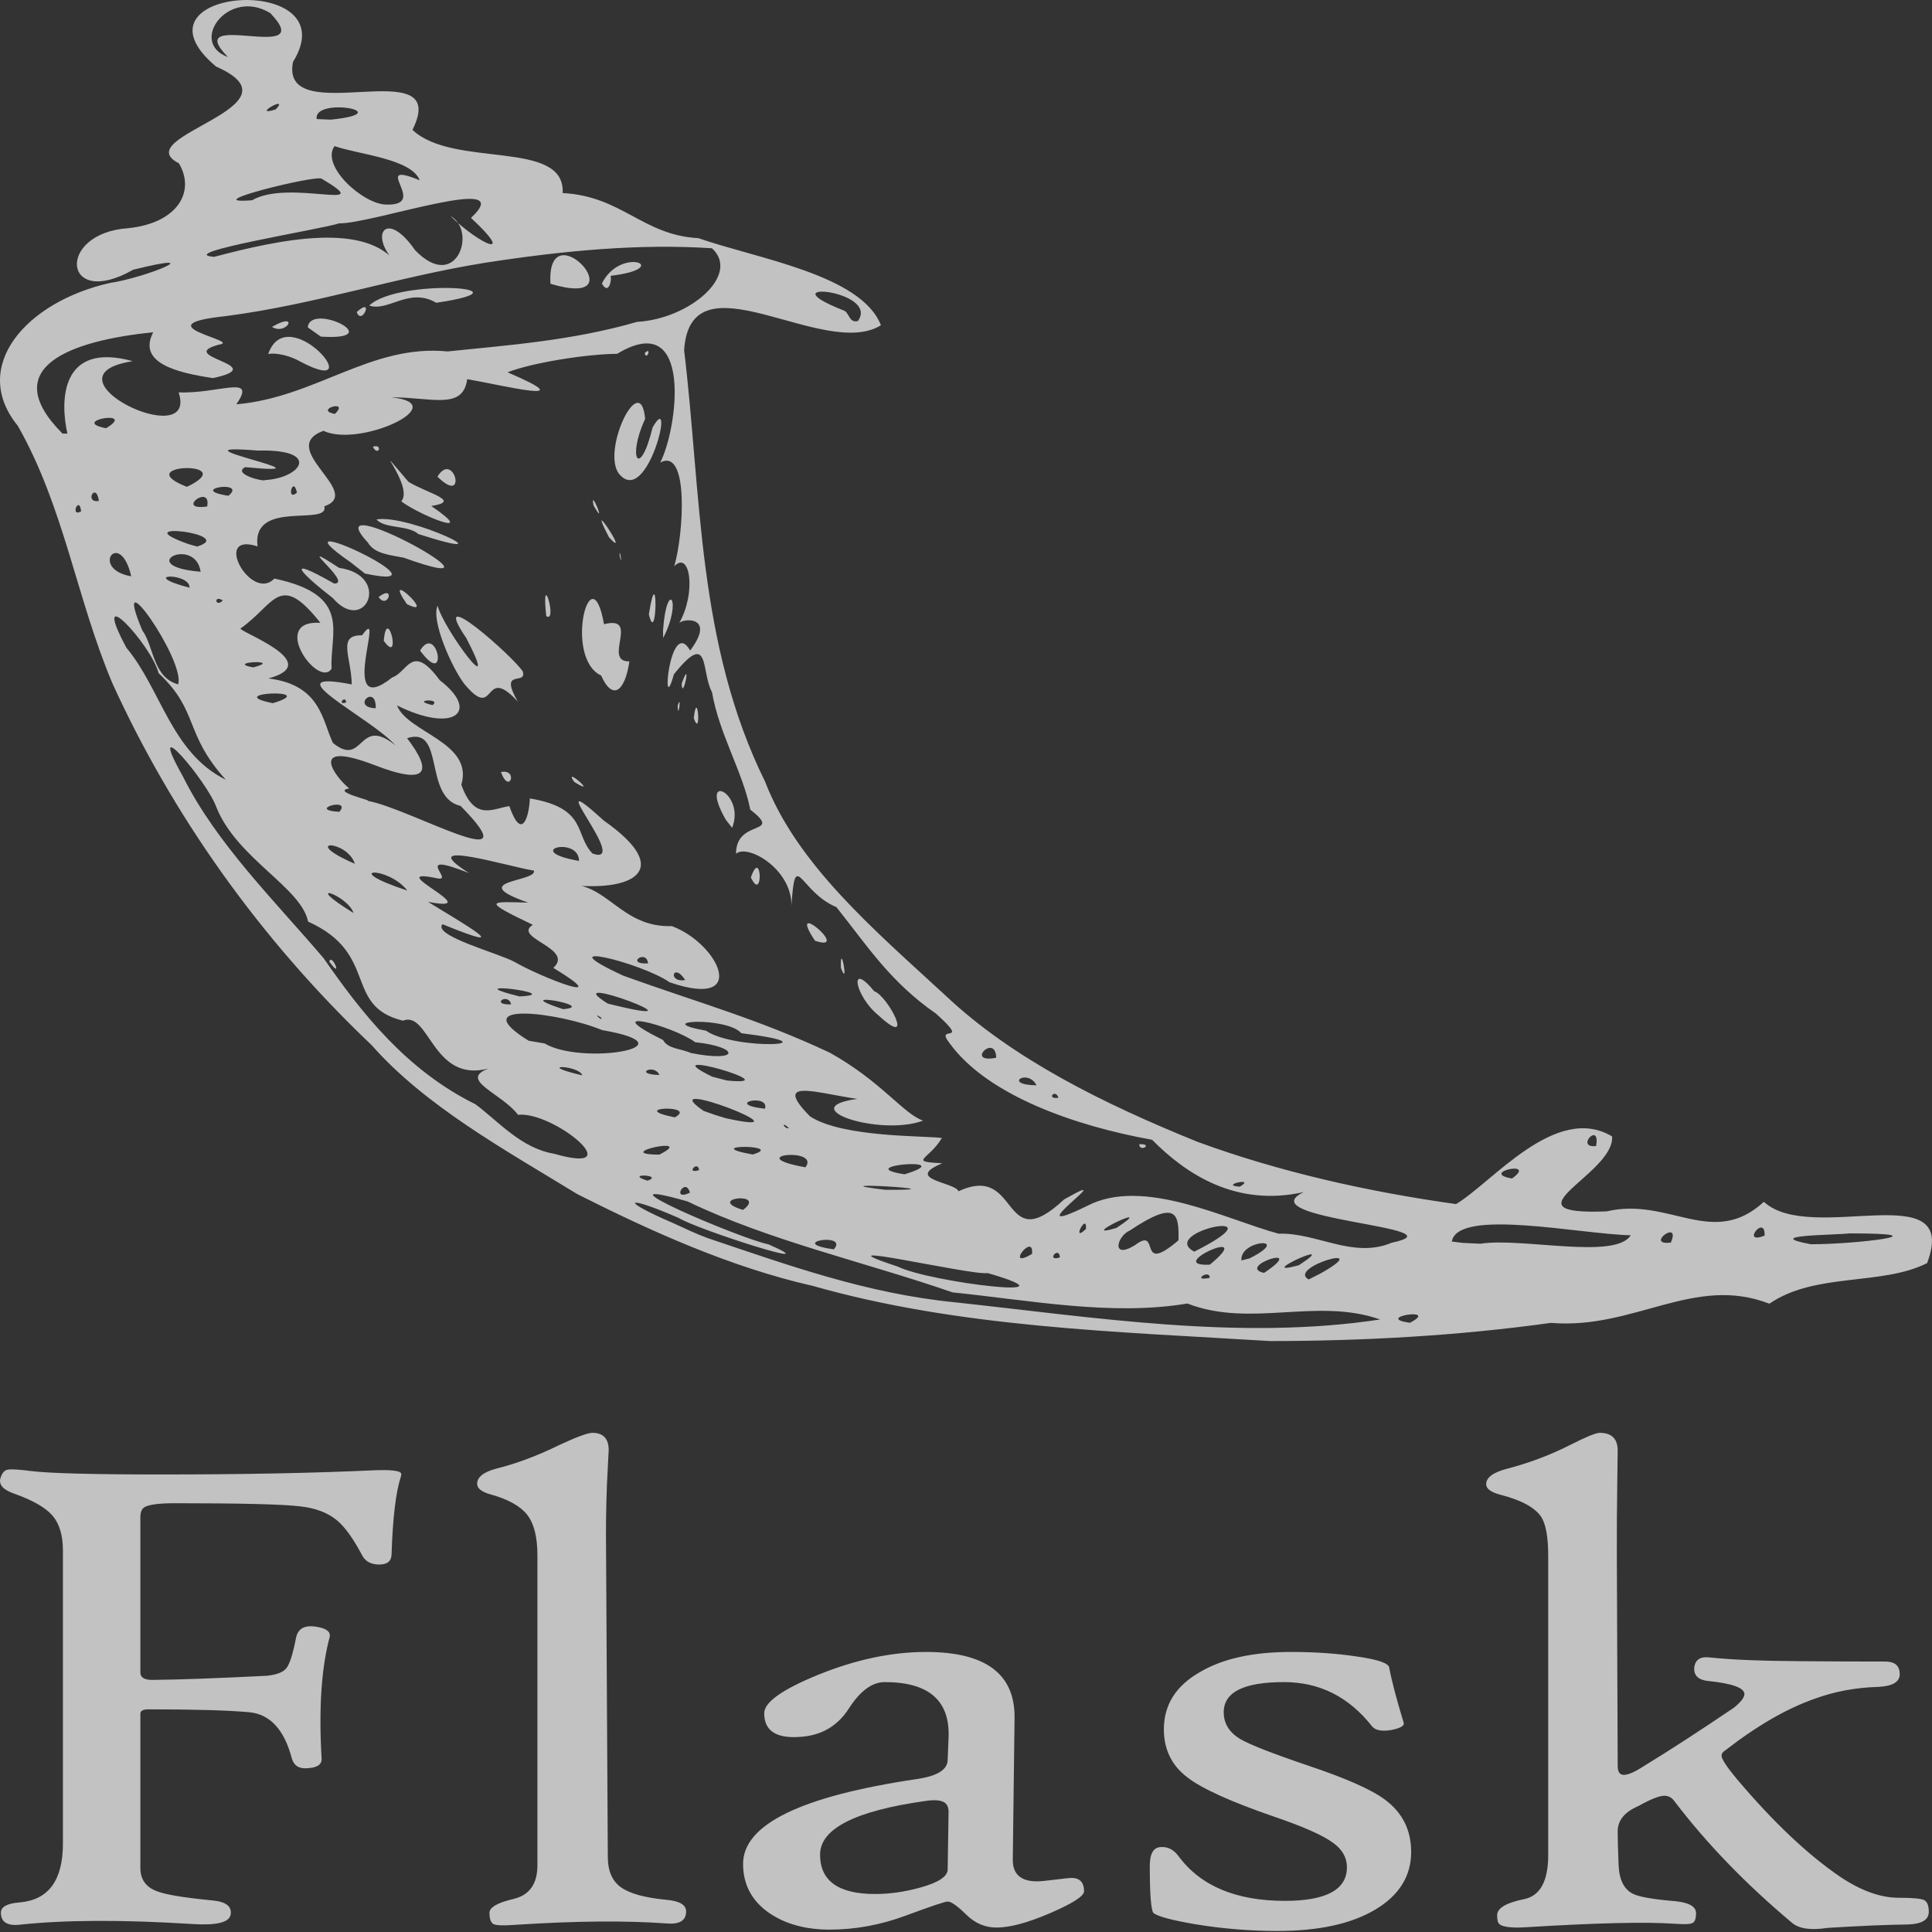 <svg width="60" height="60" viewBox="0 0 60 60" fill="none" xmlns="http://www.w3.org/2000/svg">
<rect x="0" y="0" width="60" height="60" fill="#333333" stroke="none"/>
<path d="M17.93 37.085C15.645 35.687 13.207 34.346 11.541 32.457C8.035 29.127 5.336 25.271 3.49 21.219C2.375 18.583 1.993 15.758 0.554 13.225C-0.95 11.385 0.813 9.375 3.403 8.79C4.555 8.617 6.583 7.771 4.135 8.377C1.941 9.629 1.729 7.239 3.979 7.087C5.515 6.929 6.08 5.951 5.555 5.071C3.905 4.234 9.552 3.315 6.71 2.067C3.753 -0.417 10.849 -0.895 9.098 1.926C8.68 4.095 14.059 1.528 12.81 4.033C14.079 5.237 17.561 4.308 17.474 5.995C19.322 6.094 19.956 7.303 21.689 7.396C23.489 8.028 26.747 8.525 27.358 10.102C25.575 11.2 21.446 7.833 21.246 10.874C21.786 15.367 21.648 19.995 23.76 24.274C24.759 26.864 27.182 28.904 29.369 30.921C31.463 32.897 34.298 34.289 37.188 35.46C39.723 36.39 42.456 37.007 45.219 37.394C46.34 36.727 48.318 34.248 50.065 35.293C50.149 36.469 46.597 37.75 49.898 37.62C51.838 37.164 53.182 38.786 54.779 37.323C56.251 38.679 60.894 36.457 59.847 39.228C58.431 39.939 56.367 39.51 54.95 40.488C52.612 39.579 50.752 41.3 48.163 41.083C45.29 41.483 42.365 41.645 39.452 41.648C34.672 41.355 29.791 41.231 25.244 39.935C22.681 39.356 20.182 38.221 17.93 37.085V37.085ZM21.967 38.447C24.468 39.288 26.914 40.175 29.656 40.444C34.005 40.913 38.497 41.638 42.862 40.978C40.887 40.284 38.844 41.247 36.876 40.482C34.516 40.877 31.983 40.38 29.582 40.136C26.854 39.19 23.909 38.541 21.354 37.312C18.16 36.405 23.005 38.476 23.867 38.644C25.863 39.525 21.672 38.192 21.081 37.826C19.409 37.096 19.196 37.249 20.916 37.989C21.262 38.147 21.604 38.313 21.967 38.447V38.447ZM17.207 35.83C19.631 36.529 17.196 34.504 16.087 34.621C15.594 33.956 14.206 33.536 15.185 33.18C13.425 33.656 13.34 31.371 12.513 31.698C10.649 31.24 11.788 29.618 9.567 28.621C9.364 27.571 7.362 26.662 6.724 25.079C6.442 24.268 4.46 21.942 5.677 24.107C6.713 26.191 8.535 27.978 10.053 29.761C11.23 31.459 12.621 33.235 14.766 34.294C15.489 34.834 16.186 35.66 17.207 35.83H17.207ZM10.225 29.863C10.309 29.578 10.668 30.48 10.225 29.863V29.863ZM20.111 36.667C20.647 36.48 19.339 36.431 20.111 36.667V36.667ZM21.426 37.04C21.29 36.525 20.825 37.329 21.426 37.04V37.04ZM23.074 37.575C23.857 36.993 21.864 37.208 23.074 37.575V37.575ZM25.897 38.799C26.373 38.252 24.372 38.593 25.897 38.799V38.799ZM20.476 35.858C21.692 35.245 18.902 35.85 20.476 35.858V35.858ZM21.711 36.338C21.676 36.014 21.271 36.483 21.711 36.338V36.338ZM27.886 39.337C28.879 39.825 33.684 40.405 30.675 39.537C30.171 39.62 25.096 38.42 27.886 39.337V39.337ZM18.084 33.396C17.987 33.072 16.541 33.037 18.084 33.396V33.396ZM20.957 34.701C21.706 34.294 19.404 34.387 20.957 34.701V34.701ZM23.375 35.854C24.45 35.539 21.634 35.538 23.375 35.854V35.854ZM16.913 32.405C18.078 33.1 21.612 32.494 18.697 31.99C17.371 31.44 14.382 31.064 16.419 32.321L16.913 32.405ZM25.014 36.252C25.5 35.609 22.978 35.884 25.014 36.252V36.252ZM22.552 34.73C25.4 35.356 20.157 33.328 21.849 34.499L22.225 34.631L22.552 34.73ZM27.488 36.95C30.185 36.969 25.051 36.66 27.488 36.95V36.95ZM15.875 31.191C15.769 30.8 15.21 31.223 15.875 31.191V31.191ZM32.05 38.941C32.122 38.235 31.17 39.467 32.05 38.941V38.941ZM20.479 33.384C20.315 33.012 19.636 33.368 20.479 33.384V33.384ZM16.131 30.945C17.679 30.872 14.01 30.414 16.131 30.945V30.945ZM10.98 28.355C10.787 27.777 9.296 27.316 10.98 28.355V28.355ZM24.502 35.032C24.218 34.78 24.369 35.087 24.502 35.032V35.032ZM32.917 39.051C32.891 38.666 32.459 39.196 32.917 39.051V39.051ZM23.757 34.433C23.909 33.937 22.436 34.283 23.757 34.433V34.433ZM17.487 31.341C18.64 31.245 15.64 30.735 17.487 31.341V31.341ZM28.093 36.469C29.889 35.916 26.343 36.199 28.093 36.469V36.469ZM22.577 33.556C24.646 33.763 20.114 32.46 22.122 33.439L22.577 33.556ZM29.768 36.996C31.701 36.098 31.063 39.101 33.046 37.25C35.002 36.139 31.357 38.624 33.767 37.448C35.511 36.54 38.085 37.879 39.711 38.314C40.88 38.27 42.018 39.101 43.218 38.595C45.526 38.111 38.703 37.877 40.491 37.02C38.38 37.498 36.819 36.45 35.78 35.397C33.411 34.971 30.672 34.029 29.489 32.396C29.006 31.785 30.185 32.484 29.072 31.482C27.645 30.494 26.933 29.372 25.975 28.171C24.83 27.697 24.695 26.298 24.58 28.125C24.59 26.972 23.198 26.195 22.858 26.517C22.851 25.407 24.347 25.964 23.3 25.142C23.076 23.991 22.333 22.792 22.111 21.492C21.765 20.866 22.062 19.524 20.928 20.942C20.516 22.441 20.792 19.101 21.434 20.202C22.277 19.078 21.13 19.21 21.084 19.366C21.633 18.418 21.432 17.072 20.94 17.585C21.233 16.58 21.403 13.886 20.504 14.364C21.049 13.312 21.538 9.553 19.169 10.987C18.209 10.998 16.547 11.258 15.762 11.562C18.225 12.618 15.514 11.943 14.51 11.775C14.379 12.753 13.386 12.331 12.145 12.34C14.128 12.531 11.179 13.918 10.044 13.379C8.566 13.928 11.318 15.299 10.073 15.723C10.226 16.362 7.811 15.492 7.999 16.969C6.566 16.499 7.803 18.719 8.52 17.968C10.959 18.482 10.237 19.652 10.298 20.764C9.901 21.412 8.337 19.242 9.95 19.342C8.677 17.733 8.542 18.76 7.484 19.508C7.239 19.561 10.182 20.571 8.335 21.07C9.96 21.265 10.007 22.372 10.338 23.072C11.314 23.864 11.113 22.198 12.283 23.15C11.543 22.302 8.366 20.761 10.924 21.255C10.91 20.402 10.461 19.714 11.245 19.73C12.023 18.637 10.432 22.428 12.182 21.038C12.666 20.873 12.787 19.943 13.658 21.126C14.922 22.094 14.114 22.795 12.33 21.908C12.649 22.751 14.717 23.052 14.327 24.369C14.739 25.529 15.316 25.102 15.818 25.035C16.212 26.161 16.436 25.333 16.455 24.796C18.258 25.097 17.835 25.927 18.401 26.507C19.644 26.943 16.622 23.548 18.755 25.486C21 27.063 19.598 27.721 17.583 27.469C18.858 27.389 19.268 28.811 20.864 28.761C22.318 29.299 23.304 31.367 20.796 30.506C19.927 29.896 16.848 29.143 19.363 30.303C21.684 31.141 23.529 31.64 25.768 32.691C27.37 33.581 28.062 34.6 28.669 34.802C27.322 35.303 24.611 34.402 26.625 34.127C25.368 33.949 23.955 33.454 25.158 34.672C26.182 35.337 28.782 35.267 29.25 35.342C28.855 36.019 28.176 36.073 29.265 36.126C28.05 36.63 29.656 36.709 29.768 36.996H29.768ZM27.282 31.533C26.542 30.931 26.35 29.804 27.15 30.784C27.561 30.913 28.464 32.627 27.282 31.533ZM35.379 35.535C35.84 35.511 35.392 35.808 35.379 35.535V35.535ZM26.115 30.057C26.085 29.147 26.381 30.759 26.115 30.057V30.057ZM25.31 29.215C24.378 27.816 26.482 29.611 25.31 29.215V29.215ZM15.556 23.977C16.104 23.864 15.826 24.704 15.556 23.977V23.977ZM23.319 27.251C23.655 26.269 23.713 28.074 23.319 27.251V27.251ZM17.835 24.284C17.449 23.742 18.643 24.792 17.835 24.284V24.284ZM22.54 25.457C21.659 23.921 23.166 24.617 22.737 25.709L22.54 25.457ZM14.425 21.246C14.032 20.742 13.38 19.263 13.59 18.811C13.779 19.547 15.6 21.976 14.482 19.818C13.248 18.009 15.958 20.404 16.237 20.856C16.367 21.305 15.475 20.734 16.079 21.786C14.977 20.588 15.429 22.448 14.425 21.246ZM11.918 19.901C12.021 18.729 12.492 20.705 11.918 19.901V19.901ZM13.046 20.204C13.584 19.319 13.958 21.437 13.046 20.204V20.204ZM10.332 18.57C9.398 17.847 8.723 17.182 10.376 18.122C11.012 18.141 8.96 16.609 10.53 17.635C12.179 17.869 11.343 19.74 10.332 18.57ZM11.757 18.542C12.3 18.123 12.045 18.953 11.757 18.542V18.542ZM12.635 18.76C11.812 17.561 13.633 19.263 12.635 18.76V18.76ZM10.891 17.464C8.177 15.583 14.301 18.446 11.334 17.812L10.891 17.464ZM18.669 20.979C17.494 20.432 18.356 17.121 18.758 19.385C19.9 19.097 18.695 20.555 19.546 20.54C19.413 21.459 19.031 21.79 18.669 20.979ZM21.546 22.303C21.661 21.305 21.788 22.985 21.546 22.303V22.303ZM21.046 21.918C21.175 21.492 21.058 22.42 21.046 21.918V21.918ZM11.423 16.846C9.679 14.973 16.491 18.739 12.54 17.32C12.128 17.236 11.63 17.206 11.423 16.846ZM16.963 19.131C16.798 17.554 17.331 19.392 16.963 19.131V19.131ZM21.169 21.231C21.494 20.333 21.194 21.825 21.169 21.231V21.231ZM11.691 16.131C12.727 15.959 15.986 17.547 12.994 16.585C12.662 16.298 11.952 16.428 11.691 16.131V16.131ZM20.591 19.583C20.701 17.971 21.21 18.62 20.595 19.814L20.591 19.582V19.583ZM12.462 15.57C12.885 15.088 11.34 13.391 12.684 14.962C13.265 15.32 14.365 15.563 13.394 15.714C14.922 16.762 13.022 15.998 12.462 15.57ZM20.151 19.079C20.442 17.243 20.409 20.155 20.151 19.079V19.079ZM11.579 13.874C11.903 13.767 11.751 14.209 11.579 13.874V13.874ZM13.585 14.803C14.102 13.96 14.537 15.743 13.585 14.803V14.803ZM19.242 17.251C19.237 16.928 19.349 17.722 19.242 17.251V17.251ZM18.914 16.687C18.129 15.18 19.645 17.485 18.914 16.687V16.687ZM18.433 15.698C18.301 15.076 18.88 16.481 18.433 15.698V15.698ZM19.217 14.706C18.678 13.968 19.898 11.451 20.035 13.012C19.466 14.228 19.87 14.908 20.266 13.277C20.998 11.993 20.108 15.811 19.217 14.706ZM20.023 10.963C20.258 10.739 20.076 11.233 20.023 10.963V10.963ZM18.677 31.609C18.358 31.392 18.718 31.747 18.677 31.609V31.609ZM21.451 32.701C22.994 33.01 22.986 32.514 21.591 32.367C20.842 31.824 18.474 31.248 20.594 32.3C20.733 32.577 21.176 32.569 21.451 32.701ZM15.973 29.869C16.822 30.363 19.175 31.267 17.184 30.058C17.855 29.451 15.899 29.128 16.548 28.721C14.897 27.935 15.245 28.006 16.402 28.031C14.419 27.34 16.689 27.392 16.582 27.038C15.817 26.921 12.782 25.989 14.568 27.115C12.753 26.395 14.135 27.383 13.587 27.279C11.731 26.886 15.239 28.379 13.293 28.008C14.356 28.664 16.157 29.689 13.742 28.702C13.425 29.058 15.471 29.599 15.973 29.869H15.973ZM18.874 31.167C22.401 32.051 17.144 30.085 18.874 31.167V31.167ZM33.725 38.167C33.771 37.622 33.243 38.632 33.725 38.167V38.167ZM35.251 38.667C36.065 38.054 35.285 39.645 36.6 38.517C36.614 37.709 36.56 37.232 35.089 38.214C34.682 38.389 34.502 39.132 35.251 38.667V38.667ZM11.021 26.826C10.771 26.062 9.27 26.065 11.021 26.826V26.826ZM12.65 27.657C12.045 26.876 10.491 26.95 12.65 27.657V27.657ZM21.924 32.009C22.83 32.635 26.082 32.468 23.023 32.087C22.571 31.565 20.148 31.691 21.924 32.009ZM34.67 38.135C36.063 37.225 33.32 38.541 34.67 38.135V38.135ZM37.569 39.684C37.578 39.392 36.968 39.812 37.569 39.684V39.684ZM37.573 39.275C39.116 38.004 36.079 39.35 37.573 39.275V39.275ZM7.012 24.215C5.697 22.755 6.195 22.099 4.926 20.906C4.685 19.994 2.75 17.926 3.926 20.117C5.001 21.399 5.32 23.383 7.012 24.215H7.012ZM37.089 38.871C39.929 37.443 35.924 38.249 37.089 38.871V38.871ZM39.256 39.531C40.678 38.582 38.356 39.333 39.256 39.531V39.531ZM10.538 25.212C10.945 24.741 9.487 25.152 10.538 25.212V25.212ZM38.804 39.081C40.18 38.39 38.487 38.496 38.554 39.144L38.804 39.081ZM20.125 29.919C20.077 29.452 19.397 29.959 20.125 29.919V29.919ZM21.279 30.436C20.911 29.859 20.715 30.527 21.279 30.436V30.436ZM41.012 39.547C42.776 38.557 39.944 39.357 40.643 39.735L41.012 39.547ZM40.337 39.293C41.774 38.357 38.821 39.708 40.337 39.293V39.293ZM43.787 41.08C44.752 40.578 42.615 40.918 43.787 41.08V41.08ZM11.423 24.873C12.715 25.098 16.589 27.349 14.304 25.029C13.133 24.759 13.835 22.533 12.642 22.926C13.443 23.969 13.3 24.411 11.617 23.755C9.504 22.951 10.43 24.152 10.844 24.484C10.28 24.584 11.588 24.864 11.423 24.872L11.423 24.873ZM5.533 21.253C5.765 20.508 3.401 17.156 4.418 19.573C4.784 20.08 4.746 21.04 5.533 21.253V21.253ZM16.344 26.44C15.677 26.007 16.312 26.378 16.344 26.44V26.44ZM17.982 26.737C17.982 25.947 16.171 26.416 17.982 26.737V26.737ZM32.189 33.705C31.918 33.166 31.118 33.693 32.189 33.705V33.705ZM32.871 34.092C32.77 33.79 32.477 34.151 32.871 34.092V34.092ZM38.502 36.853C39.043 36.542 37.826 36.812 38.502 36.853V36.853ZM8.474 21.838C10.024 21.371 6.814 21.505 8.474 21.838V21.838ZM30.938 32.849C30.92 32.07 29.95 33.044 30.938 32.849V32.849ZM7.863 20.727C8.857 20.467 6.942 20.556 7.863 20.727V20.727ZM10.75 21.816C10.733 21.56 10.445 21.914 10.75 21.816V21.816ZM45.976 38.625C47.256 38.423 50.172 39.132 50.643 38.362C49.089 38.332 45.268 37.508 45.087 38.557L45.428 38.599L45.976 38.625H45.976ZM11.668 21.996C11.691 21.206 10.876 21.967 11.668 21.996V21.996ZM4.076 17.898C3.731 16.391 2.764 17.67 4.076 17.898V17.898ZM5.886 18.252C5.909 17.767 4.229 17.816 5.886 18.252V18.252ZM6.92 18.648C6.622 18.459 6.687 18.885 6.92 18.648V18.648ZM13.432 21.897C13.739 21.678 12.706 21.735 13.432 21.897V21.897ZM6.232 17.756C6.056 16.618 4.134 17.585 6.232 17.756V17.756ZM2.519 15.881C2.466 15.356 2.157 16.079 2.519 15.881V15.881ZM3.072 15.557C2.982 14.934 2.597 15.635 3.072 15.557V15.557ZM6.122 16.973C7.413 16.58 3.772 16.158 5.858 16.899L6.122 16.973ZM46.956 36.6C47.782 36.011 45.907 36.418 46.956 36.6V36.6ZM51.889 38.589C52.22 37.828 51.055 38.69 51.889 38.589V38.589ZM6.434 15.729C6.571 14.993 5.41 15.876 6.434 15.729V15.729ZM2.093 13.466C1.86 12.426 1.892 10.601 4.122 11.217C1.145 11.677 6.183 14.097 5.547 12.186C6.799 12.234 7.996 11.611 7.339 12.556C9.806 12.345 11.515 10.68 13.898 10.914C15.754 10.722 17.783 10.578 19.783 9.996C21.427 9.904 23.01 8.527 22.11 7.71C19.867 7.562 17.519 7.78 15.041 8.164C12.295 8.608 9.8 9.452 7.029 9.815C4.327 10.097 7.572 10.592 6.797 10.703C5.389 11.083 8.479 11.34 6.615 11.742C5.464 11.571 4.266 11.264 4.758 10.319C2.171 10.581 -0.104 11.416 1.941 13.465L2.093 13.466L2.093 13.466ZM8.329 10.995C8.934 9.257 11.578 12.426 9.322 11.227C9.053 11.069 8.609 10.941 8.329 10.995ZM8.446 10.152C9.322 9.645 8.911 10.437 8.446 10.152V10.152ZM9.558 10.166C9.638 9.366 12.104 10.59 9.964 10.454L9.558 10.166V10.166ZM11.078 9.691C11.634 9.185 11.239 10.139 11.078 9.691V9.691ZM11.467 9.488C12.393 8.623 16.704 8.936 13.549 9.403C12.702 8.907 12.054 9.695 11.467 9.488ZM17.095 8.813C16.956 6.45 19.892 9.651 17.095 8.813V8.813ZM18.692 8.806C19.276 7.616 20.958 8.328 18.963 8.566C19.006 8.694 18.903 9.181 18.692 8.806ZM5.805 15.119C7.548 14.288 3.953 14.398 5.805 15.119V15.119ZM7.095 15.397C7.707 14.891 5.765 15.192 7.095 15.397V15.397ZM3.294 13.299C4.29 12.703 2.114 13.073 3.294 13.299V13.299ZM54.801 38.372C54.83 37.68 54.039 38.683 54.801 38.372V38.372ZM49.567 35.592C49.716 34.797 48.894 35.662 49.567 35.592V35.592ZM56.24 38.641C57.633 38.644 60.462 38.303 57.43 38.304C56.954 38.362 54.658 38.35 56.24 38.641ZM8.229 14.909C9.357 14.849 9.993 13.942 8.01 13.993C4.937 13.746 10.721 14.812 7.616 14.507C7.199 14.722 8.204 14.969 8.229 14.909ZM9.222 15.3C9.104 14.737 8.873 15.599 9.222 15.3V15.3ZM10.401 12.855C10.889 12.383 9.723 12.729 10.401 12.855V12.855ZM6.649 7.977C8.663 7.445 11.415 6.846 12.366 8.24C11.398 7.334 11.975 6.442 12.888 7.767C14.18 9.107 14.826 7.158 13.987 6.708C14.945 7.634 16.033 8.071 14.627 6.767C16.155 5.337 11.57 6.954 10.528 6.937C10.027 7.112 5.351 7.865 6.649 7.977H6.649ZM7.829 6.219C8.977 5.546 11.8 6.621 9.988 5.549C9.811 5.428 6.022 6.362 7.829 6.219ZM12.014 6.354C13.357 6.38 11.435 4.949 13.035 5.598C12.773 4.93 11.172 4.805 10.389 4.538C9.946 5.149 11.289 6.362 12.014 6.354V6.354ZM8.563 3.398C9.027 2.908 7.748 3.647 8.563 3.398V3.398ZM10.274 3.716C12.439 3.493 9.722 2.991 9.836 3.698L10.274 3.716H10.274ZM7.079 1.772C5.554 0.223 9.947 2.032 8.397 0.41C7.093 -0.397 5.841 1.32 7.079 1.772V1.772ZM26.642 9.971C27.342 9.007 23.757 8.671 26.172 9.63C26.394 9.687 26.344 10.038 26.642 9.971ZM12.447 45.865C12.293 46.341 12.197 47.138 12.161 48.258C12.161 48.477 12.034 48.588 11.778 48.588C11.523 48.588 11.346 48.492 11.245 48.3C10.972 47.783 10.713 47.422 10.466 47.216C10.175 46.975 9.788 46.829 9.305 46.78C8.786 46.716 7.492 46.684 5.425 46.684C4.951 46.684 4.641 46.723 4.496 46.801C4.405 46.851 4.359 46.957 4.359 47.12V51.937C4.359 52.1 4.491 52.177 4.755 52.171C5.566 52.163 6.741 52.12 8.28 52.043C8.581 52.014 8.784 51.938 8.888 51.814C8.994 51.69 9.096 51.37 9.196 50.852C9.259 50.568 9.474 50.458 9.838 50.523C10.147 50.572 10.28 50.682 10.235 50.852C9.979 51.816 9.897 53.071 9.988 54.616C9.998 54.8 9.847 54.9 9.537 54.914C9.282 54.935 9.122 54.829 9.059 54.595C8.823 53.709 8.382 53.235 7.741 53.175C7.099 53.115 6.053 53.085 4.605 53.085C4.441 53.085 4.359 53.13 4.359 53.223V58.007C4.359 58.362 4.527 58.603 4.864 58.73C5.129 58.837 5.698 58.932 6.572 59.017C7.019 59.053 7.214 59.206 7.16 59.474C7.105 59.708 6.705 59.801 5.957 59.751C3.799 59.616 2.017 59.623 0.615 59.773C0.223 59.815 0.028 59.691 0.028 59.401C0.028 59.216 0.223 59.11 0.615 59.081C1.508 59.003 1.954 58.394 1.954 57.253V48.151C1.954 47.684 1.847 47.324 1.633 47.072C1.419 46.821 1.02 46.592 0.438 46.386C0.073 46.259 -0.063 46.085 0.028 45.865C0.073 45.731 0.146 45.656 0.246 45.642C0.337 45.621 0.579 45.635 0.97 45.685C1.544 45.756 2.897 45.791 5.028 45.791C7.543 45.791 9.715 45.748 11.546 45.664C12.156 45.635 12.462 45.674 12.462 45.78C12.462 45.809 12.457 45.837 12.447 45.865V45.865ZM21.308 59.362C21.308 59.646 21.103 59.77 20.694 59.734C19.437 59.642 17.879 59.656 16.021 59.776C15.647 59.805 15.418 59.798 15.331 59.756C15.244 59.713 15.201 59.596 15.201 59.404C15.201 59.234 15.449 59.091 15.945 58.974C16.442 58.857 16.69 58.508 16.69 57.927V48.305C16.69 47.73 16.583 47.309 16.369 47.039C16.155 46.77 15.779 46.561 15.242 46.412C14.959 46.334 14.818 46.224 14.818 46.082C14.818 45.869 15.023 45.71 15.433 45.604C16.052 45.448 16.695 45.207 17.36 44.881C17.907 44.626 18.253 44.498 18.398 44.498C18.735 44.498 18.904 44.678 18.904 45.04C18.904 45.012 18.886 45.367 18.849 46.103C18.822 46.805 18.813 47.496 18.822 48.177L18.876 57.671C18.876 58.104 19.013 58.418 19.286 58.613C19.56 58.807 20.029 58.937 20.694 59C21.103 59.035 21.308 59.156 21.308 59.362V59.362ZM33.666 58.735C33.666 58.884 33.318 59.109 32.622 59.41C31.924 59.711 31.366 59.862 30.948 59.862C30.592 59.862 30.278 59.728 30.005 59.458C29.732 59.189 29.54 59.054 29.431 59.054C29.349 59.054 28.916 59.2 28.132 59.49C27.35 59.781 26.561 59.926 25.769 59.926C25.022 59.926 24.398 59.756 23.897 59.416C23.35 59.04 23.077 58.53 23.077 57.885C23.077 56.658 24.881 55.78 28.488 55.248C29.107 55.156 29.422 54.961 29.43 54.663L29.458 53.983C29.513 52.82 28.853 52.239 27.477 52.239C27.085 52.239 26.714 52.512 26.363 53.057C26.013 53.604 25.509 53.898 24.853 53.94C24.107 53.997 23.733 53.752 23.733 53.207C23.733 52.866 24.289 52.47 25.4 52.016C26.566 51.541 27.687 51.303 28.762 51.303C30.61 51.303 31.526 51.988 31.508 53.356L31.453 57.736C31.444 58.196 31.695 58.427 32.204 58.427C32.305 58.427 32.496 58.409 32.778 58.373C33.061 58.338 33.225 58.32 33.271 58.32C33.535 58.32 33.666 58.459 33.666 58.735V58.735ZM29.458 56.311C29.468 56.134 29.415 56.017 29.301 55.961C29.187 55.904 29.008 55.892 28.762 55.928C26.566 56.233 25.468 56.79 25.468 57.597C25.468 58.413 26.038 58.82 27.176 58.82C27.632 58.82 28.101 58.753 28.583 58.619C29.149 58.462 29.431 58.275 29.431 58.054L29.458 56.311V56.311ZM43.825 57.512C43.825 58.263 43.453 58.861 42.711 59.304C41.969 59.747 40.956 59.968 39.671 59.968C38.815 59.968 37.958 59.898 37.102 59.756C36.364 59.628 35.936 59.511 35.818 59.405C35.745 59.305 35.708 58.82 35.708 57.948C35.708 57.572 35.818 57.377 36.036 57.364C36.255 57.342 36.442 57.434 36.597 57.64C37.28 58.568 38.382 59.033 39.903 59.033C41.187 59.033 41.83 58.685 41.83 57.99C41.83 57.686 41.684 57.431 41.392 57.225C41.073 56.991 40.455 56.718 39.534 56.406C38.204 55.946 37.316 55.542 36.87 55.194C36.387 54.826 36.145 54.33 36.145 53.706C36.145 52.94 36.523 52.345 37.28 51.92C37.981 51.508 38.919 51.303 40.094 51.303C40.832 51.303 41.506 51.349 42.117 51.441C42.773 51.533 43.114 51.647 43.142 51.782C43.214 52.178 43.365 52.752 43.593 53.504C43.62 53.596 43.492 53.67 43.21 53.727C42.909 53.777 42.709 53.737 42.608 53.61C41.889 52.696 40.978 52.239 39.876 52.239C38.628 52.239 38.004 52.55 38.004 53.174C38.004 53.522 38.173 53.798 38.509 54.003C38.81 54.18 39.516 54.457 40.627 54.833C41.793 55.223 42.586 55.574 43.005 55.885C43.552 56.289 43.825 56.832 43.825 57.512ZM59.9 59.373C59.9 59.621 59.686 59.752 59.258 59.766C58.62 59.773 57.786 59.809 56.757 59.872C56.247 59.951 55.882 59.901 55.664 59.724C54.225 58.519 53.004 57.257 52.001 55.938C51.92 55.825 51.815 55.769 51.687 55.769C51.533 55.769 51.264 55.875 50.882 56.088C50.453 56.272 50.239 56.534 50.239 56.874C50.239 57.115 50.248 57.462 50.267 57.917C50.285 58.37 50.43 58.667 50.703 58.809C50.895 58.909 51.337 58.986 52.029 59.043C52.457 59.086 52.672 59.21 52.672 59.415C52.672 59.579 52.637 59.68 52.569 59.718C52.501 59.757 52.32 59.766 52.029 59.745C51.118 59.681 49.579 59.717 47.411 59.851C46.864 59.886 46.568 59.833 46.523 59.691C46.505 59.642 46.495 59.571 46.495 59.479C46.495 59.26 46.773 59.093 47.33 58.98C47.83 58.88 48.081 58.423 48.081 57.608V48.315C48.081 47.734 48.008 47.33 47.861 47.103C47.661 46.813 47.242 46.586 46.604 46.423C46.304 46.345 46.154 46.235 46.154 46.093C46.154 45.887 46.368 45.728 46.796 45.615C47.484 45.436 48.141 45.189 48.749 44.881C49.251 44.626 49.561 44.498 49.679 44.498C50.053 44.498 50.239 44.682 50.239 45.052C50.239 45.002 50.235 45.353 50.225 46.104C50.215 46.799 50.211 47.493 50.212 48.188L50.239 54.843C50.239 55.028 50.303 55.12 50.43 55.12C50.567 55.12 50.777 55.028 51.059 54.843C51.815 54.383 52.744 53.78 53.846 53.036C54.065 52.859 54.174 52.717 54.174 52.611C54.174 52.42 53.805 52.284 53.068 52.207C52.749 52.178 52.598 52.04 52.616 51.792C52.644 51.544 52.803 51.438 53.095 51.473C53.751 51.544 54.708 51.583 55.964 51.59C56.839 51.597 57.709 51.601 58.574 51.601C58.856 51.608 58.998 51.739 58.998 51.994C58.998 52.235 58.775 52.366 58.329 52.388C57.626 52.408 56.966 52.532 56.347 52.76C55.482 53.064 54.557 53.599 53.573 54.365C53.501 54.408 53.464 54.461 53.464 54.525C53.464 54.624 53.618 54.861 53.929 55.237C55.067 56.584 56.142 57.601 57.153 58.288C57.8 58.721 58.405 58.937 58.97 58.937C59.39 58.937 59.649 58.96 59.749 59.006C59.85 59.052 59.9 59.175 59.9 59.373V59.373Z" fill="white" fill-opacity="0.7"/>
</svg>
